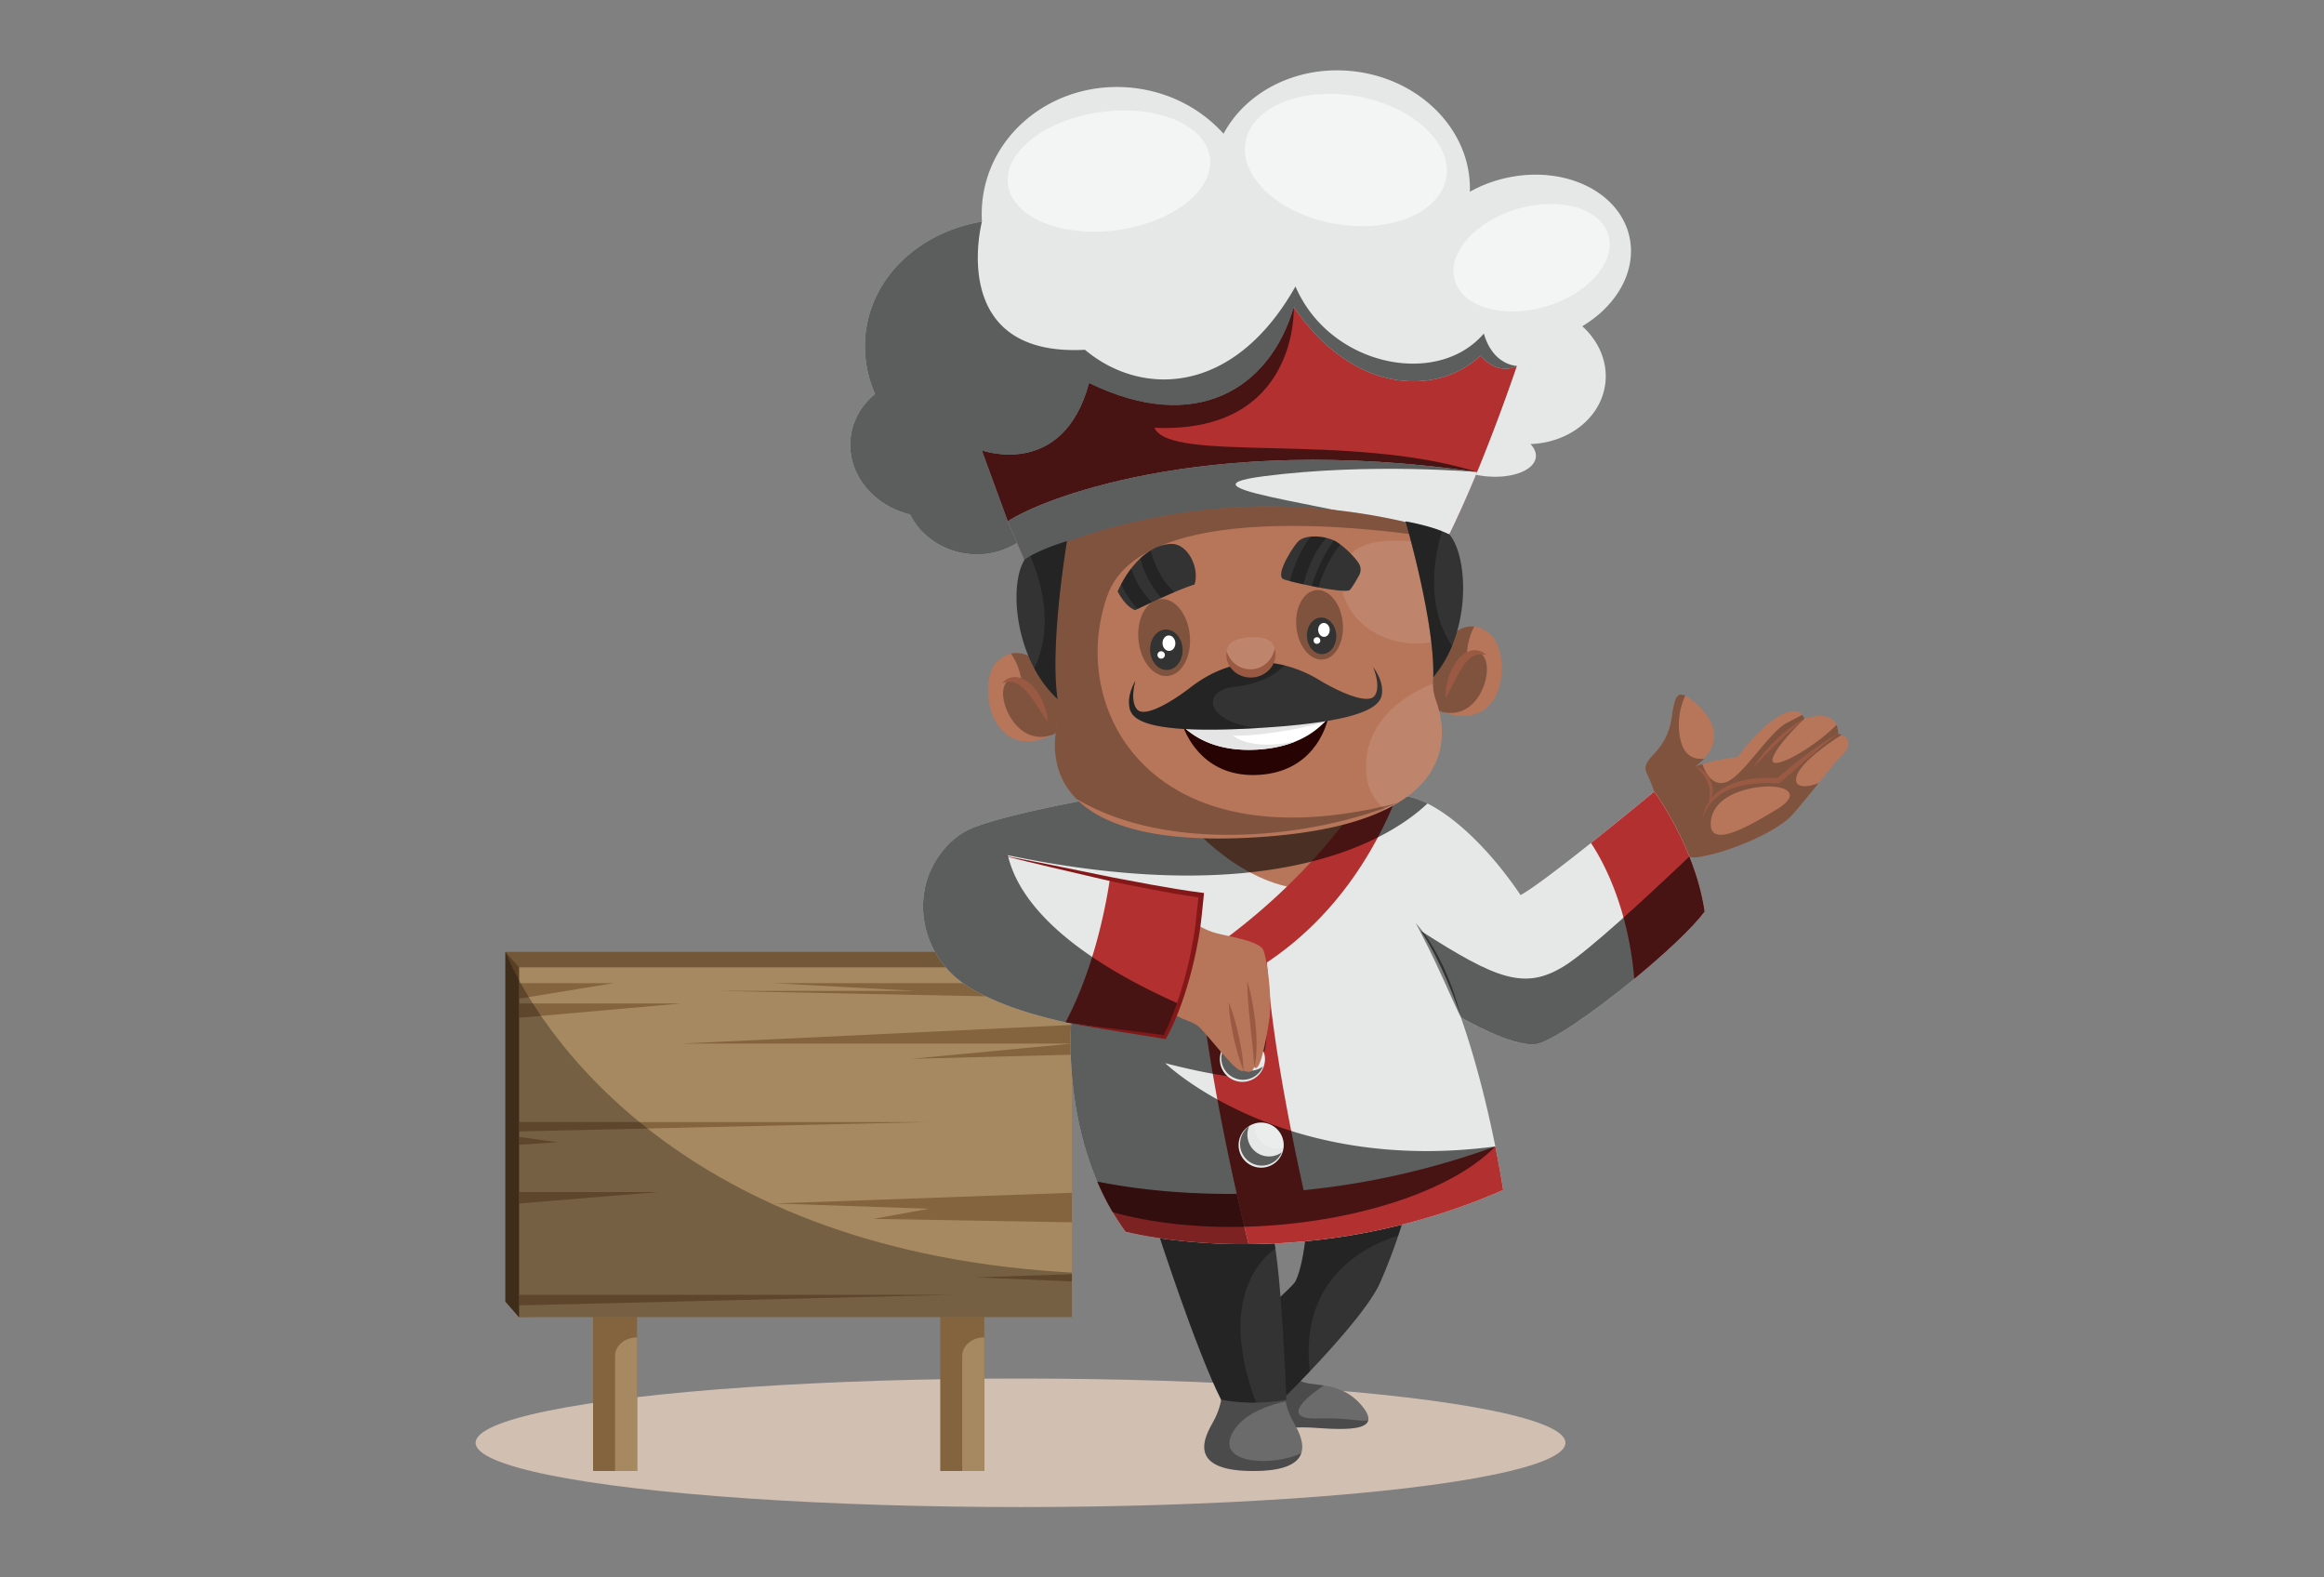 <svg xmlns="http://www.w3.org/2000/svg" viewBox="0 0 2800 1900" id="chef-with-empty-wooden-board-welcoming-guest"><rect x="0" y="0" width="2800" height="1900" fill="#808080" stroke="none"/><g data-name="Layer 1"><ellipse cx="1229.548" cy="1737.873" fill="#d1bfb2" rx="656.548" ry="77.4"></ellipse><rect width="53.029" height="199.47" x="714.556" y="1572.365" fill="#84643e"></rect><path fill="#a78961" d="M767.584,1610.893v160.942h-26.541V1633.179C741.043,1620.876,752.932,1610.893,767.584,1610.893Z"></path><rect width="53.029" height="199.47" x="1132.817" y="1572.365" fill="#84643e"></rect><path fill="#a78961" d="M1185.846,1610.893v160.942h-26.541V1633.179C1159.305,1620.876,1171.193,1610.893,1185.846,1610.893Z"></path><polygon fill="#725839" points="1291.447 1165.184 1290.665 1184.217 1289.935 1202.153 1288.631 1234.742 1287.745 1257.007 1287.693 1257.373 1287.171 1270.513 1280.444 1437.108 1278.986 1472.095 1276.587 1531.955 1276.429 1535.292 1276.117 1542.853 1275.126 1567.829 625.274 1586.496 608.954 1567.829 608.954 1146.518 1275.126 1146.518 1291.447 1165.184"></polygon><rect width="666.173" height="421.312" x="625.274" y="1165.184" fill="#a78961"></rect><polygon fill="#84643e" points="671.525 1375.84 625.274 1378.916 625.274 1369.427 671.525 1375.84"></polygon><polygon fill="#84643e" points="739.519 1184.217 625.274 1202.884 625.274 1184.217 739.519 1184.217"></polygon><polygon fill="#84643e" points="792.6 1435.856 625.274 1449.622 625.274 1435.856 792.6 1435.856"></polygon><polygon fill="#84643e" points="821.122 1208.671 625.274 1225.983 625.274 1208.671 821.122 1208.671"></polygon><polygon fill="#84643e" points="1119.011 1351.542 625.274 1362.805 625.274 1351.542 1119.011 1351.542"></polygon><polygon fill="#84643e" points="1146.231 1559.643 625.274 1572.365 625.274 1559.643 1146.231 1559.643"></polygon><polygon fill="#84643e" points="1291.447 1184.217 1291.447 1202.206 863.304 1193.55 1102.013 1193.55 931.664 1184.217 1291.447 1184.217"></polygon><polygon fill="#84643e" points="1291.447 1234.586 1291.447 1270.408 1097.946 1275.362 1291.447 1257.007 821.122 1257.007 1291.447 1234.586"></polygon><polygon fill="#84643e" points="932.654 1449.622 1291.447 1436.69 1291.447 1472.304 1052.061 1468.184 1119.011 1455.931 932.654 1449.622"></polygon><polygon fill="#84643e" points="1291.447 1534.823 1291.447 1543.479 1276.117 1542.853 1175.482 1538.577 1276.429 1535.292 1291.447 1534.823"></polygon><path fill="#594025" d="M625.274,1165.184v421.312l-16.32-18.667V1146.518l.051.052Z"></path><path d="M1291.447,1532.841v53.655H625.274l-16.32-18.667V1146.518l.051.052c.365,1.042,5.214,13.765,16.269,34.049.677,1.147,1.304,2.346,1.981,3.598,2.92,5.162,6.154,10.742,9.856,16.738,1.512,2.503,3.129,5.11,4.797,7.717,3.077,4.797,6.362,9.803,9.908,14.966,25.341,36.917,63.509,82.802,118.624,127.905,3.18,2.556,6.361,5.163,9.646,7.718,102.356,80.716,259.931,157,496.502,172.695C1281.488,1532.268,1286.441,1532.581,1291.447,1532.841Z" style="mix-blend-mode:soft-light" opacity=".3"></path><path fill="#6b6b6b" d="M1648.475,1710.73c-2.622,11.46-29.474,11.544-62.458,9.176-44.867-3.299-78.359,9.092-84.914-7.697-.085-.211-.169-.422-.254-.592-4.398-13.067-1.142-35.014.888-45.671.72-3.848,1.607-7.654,1.607-7.654l42.753-21.144a3.24,3.24,0,0,0,.169.381c.93,2.748,7.485,20.467,21.99,26.514a37.087,37.087,0,0,0,7.484,2.072c.296.042.593.127.931.169,5.371.973,11.671,1.522,18.395,2.579,13.616,2.157,29.052,6.512,42.837,21.101.804.888,1.565,1.734,2.325,2.665C1647.037,1700.538,1649.448,1706.417,1648.475,1710.73Z"></path><path d="M1648.475,1710.73c-2.622,11.46-29.474,11.544-62.458,9.176-44.867-3.299-78.359,9.092-84.914-7.697-.085-.211-.169-.422-.254-.592-4.398-13.067-1.142-35.014.888-45.671.72-3.848,1.607-7.654,1.607-7.654l42.753-21.144a3.24,3.24,0,0,0,.169.381c.93,2.748,7.485,20.467,21.99,26.514a37.087,37.087,0,0,0,7.484,2.072c-.592.338-.211.38.931.169,5.371.973,11.671,1.522,18.395,2.579-27.994,18.522-48.039,40.596-8.542,39.709C1629.741,1707.601,1635.07,1712.76,1648.475,1710.73Z" style="mix-blend-mode:soft-light" opacity=".3"></path><path fill="#6b6b6b" d="M1567.791,1750.395c-3.975,11.798-18.86,21.44-57.85,21.44-82.926,0-56.877-43.683-48.377-58.949,8.457-15.309,9.726-26.895,9.726-26.895l1.226-8.923h74.891l1.226,8.923s.085.719.339,1.987a84.381,84.381,0,0,0,9.388,24.908C1562.843,1720.964,1572.273,1737.075,1567.791,1750.395Z"></path><path d="M1567.791,1750.395c-3.975,11.798-18.86,21.44-57.85,21.44-82.926,0-56.877-43.683-48.377-58.949,8.457-15.309,9.726-26.895,9.726-26.895l1.226-8.923h74.891l1.226,8.923s.085.719.339,1.987c-14.336,3.003-55.059,13.955-66.096,42.245C1470.022,1763.251,1533.115,1766.592,1567.791,1750.395Z" style="mix-blend-mode:soft-light" opacity=".3"></path><path fill="#333" d="M1691.768,1465.634a658.59,658.59,0,0,1-28.958,79.278c-19.029,43.437-113.133,136.093-113.133,136.093l-19.659-107.685s20.684-17.652,30.199-28.821c11.583-21.512,14.893-75.704,14.893-75.704Z"></path><path d="M1691.777,1465.631s-2.41,8.627-7.104,22.539c-39.454,12.348-119.589,51.464-106.564,163.737-16.365,17.211-28.417,29.094-28.417,29.094l-19.664-107.664s20.679-17.676,30.193-28.84c11.587-21.524,14.885-75.695,14.885-75.695Z" style="mix-blend-mode:soft-light" opacity=".3"></path><path fill="#333" d="M1393.09,1477.844s47.987,148.976,78.186,208.133c43.023,7.86,78.6,0,78.6,0s-5.792-153.89-16.134-197.74S1393.09,1477.844,1393.09,1477.844Z"></path><path d="M1513.324,1689.459a220.154,220.154,0,0,1-42.034-3.468c-30.193-59.16-78.19-208.139-78.19-208.139s130.288-33.45,140.648,10.403c.973,4.186,1.945,9.388,2.833,15.392C1516.369,1518.448,1468.119,1568.602,1513.324,1689.459Z" style="mix-blend-mode:soft-light" opacity=".3"></path><path fill="#b7765a" d="M1986.825,971.861l7.51-13.624a162.117,162.117,0,0,0-6.655-18.814c-4.489-10.697-9.769-15.055,2.226-28.131s21.024-24.101,24.499-49.246,7.565-29.029,18.193-22.747,33.905,26.524,32.6,48.292-22.614,35.435-22.614,35.435,25.473-8.825,51.121-11.094c33.593-46.029,72.015-69.863,80.097-46.145,32.482-10.046,40.834,3.938,40.898,18.18,19.392,4.319,11.838,19.495,4.444,25.766s-45.052,56.313-61.37,73.453-69.041,42.125-110.462,49.058S1986.825,971.861,1986.825,971.861Z"></path><path d="M2164.758,934.475c5.549-17.156,41.093-41.059,54.009-49.33a32.429,32.429,0,0,0-4.066-1.194,27.065,27.065,0,0,0-2.083-10.773c-29.826,30.014-82.142,58.026-76.764,40.203,4.112-13.496,25.782-35.789,38.054-47.605l-.119.023a16.508,16.508,0,0,0-2.392-4.692c-3.529,1.796-9.305,4.769-18.738,9.726-21.423,11.194-52.411,63.783-72.761,71.14-20.391,7.365-28.797-21.607-28.797-21.607-4.797,1.422-7.893,2.474-8.441,2.622a56.562,56.562,0,0,0,10.429-9.192c-10.616,1.186-24.301-1.982-28.724-24.22a82.961,82.961,0,0,1,6.047-51.479c-9.024-4.441-12.756.57-15.987,23.957-3.512,25.133-12.516,36.152-24.502,49.233-12.026,13.088-6.734,17.425-2.229,28.142a167.643,167.643,0,0,1,6.645,18.798l-7.512,13.618s19.078,67.322,60.501,60.385,94.124-31.89,110.432-49.063c8.018-8.437,21.185-24.797,33.383-39.981C2172.493,950.381,2160.538,947.414,2164.758,934.475Zm-23.881,40.287c-31.423,18.983-83.291,50.166-79.536,14.347,3.795-35.827,56.631-40.888,57.839-41.039C2151.078,944.13,2172.3,955.779,2140.877,974.762Z" style="mix-blend-mode:soft-light" opacity=".3"></path><path fill="#995942" d="M2051.673 985.947c.614-9.371 5.176-18.272 11.336-25.553 6.322-7.285 14.754-12.506 23.607-16.078 4.374-2.07 9.07-3.007 13.662-4.363 4.651-.989 9.364-1.767 14.076-2.36 4.726-.255 9.463-.719 14.188-.791l14.155.389-2.261.759c11.653-9.924 23.497-19.641 35.749-28.86q9.149-6.962 18.703-13.404c6.429-4.183 12.846-8.47 19.812-11.723-12.534 8.782-23.895 18.978-35.547 28.813l-34.59 29.97-.912.791-1.351-.031-13.703-.315c-4.556.015-9.087.414-13.636.596-4.487.563-8.998 1.104-13.446 1.882-4.357 1.11-8.846 1.898-13.005 3.595-8.473 2.897-16.573 7.208-23.075 13.46A47.268 47.268 0 002051.673 985.947zM2173.802 865.785c-5.451 4.628-10.713 9.385-15.998 14.095-5.234 4.766-10.477 9.505-15.535 14.439-10.267 9.728-19.985 19.939-30.002 30.159a147.081 147.081 0 0112.559-17.388 187.161 187.161 0 0114.646-15.695C2149.871 881.581 2161.138 872.524 2173.802 865.785z"></path><path fill="#995942" d="M2042.584,923.025a31.205,31.205,0,0,1,11.354,7.155,31.688,31.688,0,0,1,7.612,11.427,28.002,28.002,0,0,1,1.714,13.663,31.236,31.236,0,0,1-4.322,12.719c.615-4.438,1.386-8.647,1.166-12.858a33.466,33.466,0,0,0-2.336-12.076C2054.896,935.326,2049.269,928.79,2042.584,923.025Z"></path><path fill="#e6e8e8" d="M2053.758,1097.984c-14.547,19.706-48.377,51.21-84.744,81.065-49.095,40.342-102.801,77.64-119.927,78.909-28.629,2.114-84.49-29.897-88.719-32.35q-.254-.127-.254-.127c.93,2.707,1.86,5.37,2.791,8.077,18.226,53.832,30.955,108.764,38.694,147.372,6.385,31.758,9.43,52.436,9.43,52.436a776.112,776.112,0,0,1-306.754,65.207c-90.284.592-148.26-15.012-148.26-15.012q-8.436-11.545-15.519-23.554a318.081,318.081,0,0,1-18.522-36.748c-40.046-93.751-31.335-190.294-31.335-190.294-34.76-7.696-85.209-20.129-124.96-45.121-54.509-34.295-71.085-107.791-32.604-159.466,8.711-11.756,19.114-20.932,29.855-26.895,32.265-17.93,152.785-39.158,152.785-39.158s229.536,2.918,325.022-.634c17.549-.677,30.574-1.565,36.832-2.707a40.815,40.815,0,0,1,5.625-.634c10.91-.508,23.343,2.876,36.621,9.472,35.86,17.845,77.767,59.203,112.189,110.328,14.082-7.527,50.322-35.31,84.829-62.755,39.201-31.208,76.244-61.909,76.244-61.909s23.977,32.477,42.288,78.19C2043.44,1051.763,2050.418,1074.429,2053.758,1097.984Z"></path><path fill="#b7765a" d="M1424.252,982.717s60.813,77.772,140.792,87.701c52.951-33.646,80.81-104.799,80.81-104.799l-98.228-32.053Z"></path><path fill="#b23030" d="M1584.576,1493.911a773.16,773.16,0,0,0,226.452-60.545s-3.045-20.679-9.43-52.436a949.244,949.244,0,0,1-230.953,52.666c-16.636-75.192-39.119-188.897-44.212-274.337,86.943-57.934,133.163-140.902,156.76-200.908a40.815,40.815,0,0,0-5.625.634c-6.258,1.142-19.283,2.03-36.832,2.707-27.995,41.399-90.918,121.45-197.06,192.197,5.314,89.255,29.601,209.306,46.396,284.135,6.194,27.594,11.376,49.089,14.202,60.55a772.345,772.345,0,0,0,79.645-4.588h-.001c.222-.022.436-.039.66-.063Z"></path><path d="M1579.895,1494.438c1.329-.138,2.688-.307,4.024-.453-1.353.137-2.677.247-4.035.389C1579.886,1494.395,1579.893,1494.416,1579.895,1494.438Z"></path><path fill="#7c7c7c" d="M1760.101,1225.481c-9.335-19.045-17.535-38.325-26.434-57.287-8.76-19.042-18.08-37.666-27.972-56.408,14.069,15.943,24.731,34.594,33.722,53.741A303.707,303.707,0,0,1,1760.101,1225.481Z"></path><path fill="#b23030" d="M2053.758 1097.984c-14.547 19.706-48.377 51.21-84.744 81.065-7.484-87.493-38.143-142.551-52.182-163.653 39.201-31.208 76.244-61.909 76.244-61.909S2042.722 1020.767 2053.758 1097.984zM1447.271 1078.278c-7.739 105.465-42.753 168.854-43.81 170.799l-.042.042-1.565-.211c-.211-.042-.423-.085-.676-.127q-.381-.063-.888-.127c-.507-.085-1.057-.169-1.734-.254-.211-.042-.465-.042-.677-.085-.973-.169-2.114-.338-3.467-.507-12.306-1.861-41.484-6.174-110.667-16.408 36.367-67.998 50.111-149.486 53.452-172.702C1377.285 1066.86 1418.389 1074.556 1447.271 1078.278zM1506.578 1498.533c-.755.006-1.554.037-2.303.041-2.826-11.461-8.008-32.956-14.202-60.55-76.323.846-135.188-8.094-168.099-14.764a303.366 303.366 0 0034.041 60.302s58.983 15.849 150.569 15.022C1506.583 1498.566 1506.578 1498.55 1506.578 1498.533z"></path><path d="M1506.578,1498.533c-.755.006-1.554.037-2.303.041-2.826-11.461-8.008-32.956-14.202-60.55-76.323.846-135.188-8.094-168.099-14.764a303.366,303.366,0,0,0,34.041,60.302s58.983,15.849,150.569,15.022C1506.583,1498.566,1506.578,1498.55,1506.578,1498.533Z" style="mix-blend-mode:soft-light" opacity=".3"></path><path d="M1801.598,1380.93c-81.488,83.306-306.669,122.38-461.103,79.078a318.081,318.081,0,0,1-18.522-36.748c-40.046-93.751-31.335-190.294-31.335-190.294-34.76-7.696-85.209-20.129-124.96-45.121-54.509-34.295-71.085-107.791-32.604-159.466,8.711-11.756,19.114-20.932,29.855-26.895,32.265-17.93,152.785-39.158,152.785-39.158s229.536,2.918,325.022-.634c17.549-.677,30.574-1.565,36.832-2.707a40.815,40.815,0,0,1,5.625-.634c10.91-.508,23.343,2.876,36.621,9.472-39.37,37.467-175.324,130.88-505.547,62.332,32.519,138.449,311.574,218.203,311.574,218.203s-.634,52.902-36.494,49.18-85.505-16.957-85.505-16.957S1542.841,1415.098,1801.598,1380.93Z" style="mix-blend-mode:soft-light" opacity=".6"></path><path d="M2053.758,1097.984c-14.547,19.706-48.377,51.21-84.744,81.065-49.095,40.342-102.801,77.64-119.927,78.909-28.629,2.114-84.49-29.897-88.719-32.35-6.258-18.691-23.555-66.645-48.335-104.196,91.002,58.23,124.917,71.466,172.111,42.499,29.728-18.268,101.955-85.252,151.22-132.233C2043.44,1051.763,2050.418,1074.429,2053.758,1097.984Z" style="mix-blend-mode:soft-light" opacity=".6"></path><path fill="#b23030" d="M1827.661,440.721s-20.442,61.065-47.948,127.851c-11.638,28.103-24.486,57.269-37.64,83.294-61.039,46.173-394.421,36.42-482.337,33.005-13.518-.505-21.255-.904-21.255-.904l-24.227-55.949-31.331-85.54s97.769,35.429,129.243-81.189c128.002,62.547,217.554,7.661,246.612-91.455,74.177,108.467,175.954,105.439,224.986,58.454C1805.864,453.941,1827.661,440.721,1827.661,440.721Z"></path><path fill="#e6e8e8" d="M1934.228,460.691c-4.346,41.7-43.28,72.513-90.296,74.185,4.607,4.878,7.049,10.25,6.487,15.641-1.686,16.175-29.057,26.5-61.126,23.08a105.305,105.305,0,0,1-10.98-1.725c.494-1.097.948-2.199,1.401-3.3,27.506-66.785,47.948-127.851,47.948-127.851l-.046.037c-1.171.684-22.391,12.433-43.85-12.471-49.033,46.985-150.809,50.012-224.986-58.454-29.058,99.116-118.61,154.002-246.612,91.455-31.474,116.618-129.243,81.189-129.243,81.189l31.331,85.54,11.21,25.898a90.651,90.651,0,0,1-58.413,13.275c-31.944-3.407-58.126-22.342-70.59-47.564-44.8-10.656-76.06-49.425-71.648-91.757,2.239-21.482,13.265-40.067,29.532-53.366a141.047,141.047,0,0,1-11.541-71.802c7.283-69.88,65.881-123.468,140.249-135.68a148.321,148.321,0,0,1,.504-24.308c8.894-85.338,89.897-146.63,180.961-136.916,44.32,4.728,82.829,25.445,109.648,55.308,27.018-50.739,88.208-82.542,155.439-75.371,82.409,8.791,143.835,72.882,141.284,145.225a161.364,161.364,0,0,1,45.137-16.906c69.792-14.957,135.725,17.246,147.283,71.844,8.573,40.651-15.38,82.261-56.941,107.045C1925.877,410.609,1936.901,435.039,1934.228,460.691Z"></path><ellipse cx="1336.112" cy="206.082" fill="#fff" opacity=".5" rx="122.787" ry="71.821" transform="rotate(-7.686 1336.113 206.083)"></ellipse><ellipse cx="1621.509" cy="192.736" fill="#fff" opacity=".5" rx="77.98" ry="122.831" transform="rotate(-79.857 1621.509 192.736)"></ellipse><ellipse cx="1845.253" cy="310.402" fill="#fff" opacity=".5" rx="96.481" ry="61.254" transform="rotate(-16.548 1845.253 310.402)"></ellipse><path d="M1827.661,440.721l-.046.037c-1.171.684-22.391,12.433-43.85-12.471-49.033,46.985-150.809,50.012-224.986-58.454-29.058,99.116-118.61,154.002-246.612,91.455-31.474,116.618-129.243,81.189-129.243,81.189l31.331,85.54,11.21,25.898a90.651,90.651,0,0,1-58.413,13.275c-31.944-3.407-58.126-22.342-70.59-47.564-44.8-10.656-76.06-49.425-71.648-91.757,2.239-21.482,13.265-40.067,29.532-53.366a141.047,141.047,0,0,1-11.541-71.802c7.283-69.88,65.881-123.468,140.249-135.68,0,0-43.001,163.132,124.146,154.3,66.932,56.288,178.557,56.526,253.612-76.27,41.269,96.055,170.888,122.403,226.944,56.704C1798.973,440.557,1827.661,440.721,1827.661,440.721Z" style="mix-blend-mode:soft-light" opacity=".6"></path><path d="M1779.713,568.571c-81.748,62.746-344.843,98.992-519.977,116.299-13.518-.505-21.255-.904-21.255-.904l-24.227-55.949-31.331-85.54s97.769,35.429,129.243-81.189c128.002,62.547,217.554,7.661,246.612-91.455,0,0,6.68,152.928-167.897,145.422C1409.558,558.346,1625.514,520.095,1779.713,568.571Z" style="mix-blend-mode:soft-light" opacity=".6"></path><path fill="#e6e8e8" d="M1779.713,568.571c-11.638,28.103-24.486,57.269-37.64,83.294-70.448,53.304-503.591,32.101-503.591,32.101l-24.227-55.949C1247.798,604.72,1445.783,520.259,1779.713,568.571Z"></path><path d="M1742.073,651.865c-70.448,53.304-503.591,32.101-503.591,32.101l-24.227-55.949c33.543-23.296,231.528-107.757,565.458-59.445,0,0-128.721-11.431-256.454,4.97C1395.531,589.9,1657.704,610.37,1742.073,651.865Z" style="mix-blend-mode:soft-light" opacity=".6"></path><path fill="#b7765a" d="M1268.531,884.848c-.037-.015-.037-.015-.091.007-1.159.584-2.424,1.214-3.749,1.775-71.475,31.818-88.177-63.526-63.954-88.843,5.915-6.035,11.794-9.274,17.302-10.512,17.765-4.176,32.408,10.408,32.408,10.408a160.405,160.405,0,0,1,17.683,14.235l.098.084c12.292,11.392,26.192,28.134,24.842,44.363-.015.038.007.091-.008.128C1292.141,866.572,1285.31,876.495,1268.531,884.848Z"></path><path d="M1268.531,884.848c-.037-.015-.037-.015-.091.007-38.466,14.189-61.856-30.289-59.771-52.236,2.063-22,22.071-12.312,22.071-12.312a77.509,77.509,0,0,0-12.702-33.032c17.765-4.176,32.408,10.408,32.408,10.408a160.405,160.405,0,0,1,17.683,14.235l.098.084c16.963,19.696,23.869,33.868,24.842,44.363-.015.038.007.091-.008.128C1292.141,866.572,1285.31,876.495,1268.531,884.848Z" style="mix-blend-mode:soft-light" opacity=".3"></path><path fill="#995942" d="M1262.343,869.239c-8.344-11.532-15.006-23.221-23.059-33.319-4.037-4.937-8.319-9.534-13.387-12.326-5.027-2.829-11.288-2.96-18.257-.788a19.595,19.595,0,0,1,20.999-6.446c7.905,2.24,13.763,7.739,18.385,13.37a71.222,71.222,0,0,1,10.556,18.793A66.734,66.734,0,0,1,1262.343,869.239Z"></path><path fill="#b7765a" d="M1737.391,857.499c.035-.019.035-.019.091-.003,1.219.446,2.549.923,3.93,1.327,74.69,23.292,80.193-73.347,53.19-95.676-6.576-5.307-12.793-7.84-18.407-8.429-18.13-2.082-30.978,14.106-30.978,14.106a160.406,160.406,0,0,0-15.908,16.195l-.087.094c-10.884,12.744-22.743,30.989-19.516,46.951.02.036.003.091.023.127C1711.816,842.091,1719.755,851.154,1737.391,857.499Z"></path><path d="M1737.391,857.499c.035-.019.035-.019.091-.003,39.855,9.62,57.915-37.275,53.292-58.831-4.607-21.611-23.353-9.662-23.353-9.662a77.511,77.511,0,0,1,8.775-34.285c-18.13-2.082-30.978,14.106-30.978,14.106a160.406,160.406,0,0,0-15.908,16.195l-.087.094c-14.558,21.535-19.769,36.414-19.516,46.951.02.036.003.091.023.127C1711.816,842.091,1719.755,851.154,1737.391,857.499Z" style="mix-blend-mode:soft-light" opacity=".3"></path><path fill="#995942" d="M1741.722,841.277a66.739,66.739,0,0,1,2.322-21.13,71.242,71.242,0,0,1,8.299-19.893c3.937-6.13,9.115-12.273,16.706-15.417a19.596,19.596,0,0,1,21.606,3.961c-7.174-1.347-13.377-.488-18.042,2.906-4.708,3.362-8.427,8.425-11.863,13.799C1753.927,816.468,1748.669,828.852,1741.722,841.277Z"></path><path fill="#b7765a" d="M1746.421,643.908l-.734,6.431-1.167,10.167L1731.818,771.954l-4.986,43.709a66.19,66.19,0,0,0-.39,7.75,61.933,61.933,0,0,0,3.784,20.934c9.018,24.76,20.569,82.423-46.124,122.808a.14.14,0,0,0-.112.045c-4.509,2.711-9.403,5.369-14.648,7.931-34.22,16.686-84.708,29.271-158.364,33.567-122.951,7.172-184.526-16.206-214.22-46.53-31.236-31.842-27.346-71.393-22.611-91.217a63.528,63.528,0,0,0,.037-28.884l-39.465-168.31s105.412-54.043,253.067-62.656C1635.441,602.487,1746.421,643.908,1746.421,643.908Z"></path><path fill="#fff" d="M1730.226 844.347c9.018 24.76 20.569 82.423-46.124 122.808a.14.14 0 00-.112.045c-4.509 2.711-9.403 5.369-14.648 7.931-13.273-10.472-22.148-24.912-23.303-44.698-3.62-62.066 46.513-93.184 80.402-107.019A61.933 61.933 0 001730.226 844.347zM1744.521 660.506L1731.818 771.954c-64.528 15.852-122.477-30.612-115.011-82.308C1624.98 633.012 1719.813 654.029 1744.521 660.506z" opacity=".11"></path><path d="M1746.421,643.908l-.734,6.431c-62.129-10.568-367.545-55.757-411.451,67.036-48.903,136.818,51.889,326.225,349.753,249.824-103.115,42.279-276.214,61.29-387.232-5.032-31.236-31.842-27.346-71.393-22.611-91.217a63.528,63.528,0,0,0,.037-28.884l-39.465-168.31s105.412-54.043,253.067-62.656C1635.441,602.487,1746.421,643.908,1746.421,643.908Z" style="mix-blend-mode:soft-light" opacity=".3"></path><ellipse cx="1402.561" cy="767.933" rx="31.09" ry="46.539" transform="rotate(-5.454 1402.528 767.918)" style="mix-blend-mode:soft-light" opacity=".3"></ellipse><ellipse cx="1405.23" cy="782.646" fill="#333" rx="19.582" ry="24.414" transform="rotate(-2.463 1405.233 782.648)"></ellipse><path fill="#fff" d="M1416.073 774.416c.22 5.122-3.048 9.422-7.299 9.605s-7.877-3.821-8.097-8.943 3.047-9.422 7.299-9.605S1415.852 769.294 1416.073 774.416zM1403.454 788.704a4.45 4.45 0 11-4.638-4.255A4.45 4.45 0 011403.454 788.704z"></path><ellipse cx="1589.841" cy="752.593" rx="28.058" ry="42.001" transform="rotate(-5.593 1589.84 752.593)" style="mix-blend-mode:soft-light" opacity=".3"></ellipse><ellipse cx="1592.283" cy="765.865" fill="#333" rx="17.673" ry="22.033" transform="rotate(-2.603 1592.284 765.865)"></ellipse><path fill="#fff" d="M1602.05,758.413c.21,4.622-2.73,8.51-6.566,8.684s-7.117-3.431-7.327-8.053,2.73-8.51,6.566-8.684S1601.84,753.792,1602.05,758.413Z"></path><circle cx="1586.681" cy="771.519" r="4.016" fill="#fff" transform="rotate(-15.299 1586.681 771.519)"></circle><path fill="#333" d="M1439.156,704.081c-6.265,1.836-14.952,5.261-24.143,9.11-5.243,2.273-10.642,4.634-15.84,7.026-3.901,1.734-7.641,3.461-11.106,5.056-7.678,3.543-14.01,6.626-17.512,8.303-1.849.883-2.871,1.409-2.871,1.409-12.236-4.413-21.133-22.662-21.133-22.662,1.357-2.99,2.8-5.863,4.247-8.615a127.768,127.768,0,0,1,12.075-18.95,95.216,95.216,0,0,1,11.076-12.282,73.957,73.957,0,0,1,12.481-9.491,50.908,50.908,0,0,1,23.715-7.847C1431.056,653.955,1445.651,684.246,1439.156,704.081Z"></path><path d="M1388.067 725.272c-7.678 3.543-14.01 6.626-17.512 8.303a119.726 119.726 0 01-19.756-29.869 127.768 127.768 0 0112.075-18.95C1366.244 694.971 1373.693 712.238 1388.067 725.272zM1415.013 713.191c-5.243 2.273-10.642 4.634-15.84 7.026-8.24-9.524-20.162-26.237-25.223-47.743a73.957 73.957 0 0112.481-9.491C1389.313 674.905 1396.897 697.186 1415.013 713.191z" style="mix-blend-mode:soft-light" opacity=".3"></path><path fill="#333" d="M1637.539,692.886c-3.279,5.967-8.192,14.443-11.19,17.659-2.38,2.542-19.903.309-38.021-3.045-2.711-.531-5.423-1.061-8.085-1.594-3.364-.652-6.631-1.358-9.746-2.02-6.183-1.377-11.767-2.68-16.098-3.838-3.625-.94-6.399-1.766-7.918-2.348-9.825-3.859,7.282-33.274,16.658-44.482,3.552-4.236,9.441-6.231,15.988-6.812a58.125,58.125,0,0,1,18.886,1.528,51.517,51.517,0,0,1,9.395,3.131c.562.324,1.121.599,1.631.876a51.245,51.245,0,0,1,5.793,3.883c7.51,5.602,16.704,14.467,21.969,22.257A14.194,14.194,0,0,1,1637.539,692.886Z"></path><path d="M1598.014 647.933c-16.587 18.339-24.553 43.826-27.517 55.952-6.183-1.377-11.767-2.68-16.098-3.838a139.107 139.107 0 0124.728-53.642A58.125 58.125 0 011598.014 647.933zM1614.834 655.823c-14.524 17.703-22.87 40.118-26.506 51.677-2.711-.531-5.423-1.061-8.085-1.594 9.663-29.991 21.408-47.474 27.166-54.842.562.324 1.121.599 1.631.876A51.245 51.245 0 011614.834 655.823z" style="mix-blend-mode:soft-light" opacity=".3"></path><path fill="#995942" d="M1482.947,897.299c5.889.553,11.449,1.256,16.959,1.626a137.235,137.235,0,0,0,16.322.092,138.999,138.999,0,0,0,16.197-2c5.429-1.01,10.869-2.351,16.659-3.576a47.47,47.47,0,0,1-14.982,9.296,55.239,55.239,0,0,1-35.192,2.042A47.707,47.707,0,0,1,1482.947,897.299Z"></path><path fill="#333" d="M1274.183 842.066a140.791 140.791 0 01-28.052-36.923c-25.844-48.261-26.555-108.317-11.413-131.387 2.062-1.383 4.276-2.774 6.611-4.058 18.594-10.457 44.173-17.878 44.173-17.878S1264.404 776.725 1274.183 842.066zM1749.428 778.08a140.5 140.5 0 01-22.634 37.585c2.116-66.035-33.362-187.64-33.362-187.64s24.453 4.082 43.876 11.786a91.598 91.598 0 019.114 4.097C1764.392 665.391 1770.603 726.617 1749.428 778.08z"></path><path d="M1726.793 815.665c2.116-66.035-33.362-187.64-33.362-187.64s24.453 4.082 43.876 11.786c-8.385 27.42-20.973 88.366 12.12 138.27A140.5 140.5 0 011726.793 815.665zM1274.183 842.066a140.791 140.791 0 01-28.052-36.923c25.034-52.185 6.602-109.141-4.802-135.445 18.594-10.457 44.173-17.878 44.173-17.878S1264.404 776.725 1274.183 842.066z" style="mix-blend-mode:soft-light" opacity=".3"></path><path fill="#280303" d="M1600.99,861.25s-.178,1.269-.718,3.525c-3.299,13.957-19.675,64.849-83.746,68.586-64.029,3.735-86.253-44.906-91.152-58.384-.799-2.178-1.123-3.418-1.123-3.418Z"></path><path fill="#fff" d="M1600.99,861.25s-.178,1.269-.718,3.525c-1.529,1.852-3.222,3.755-5.046,5.582a99.776,99.776,0,0,1-33.686,22.485c-12.617,5.268-28.054,8.98-46.79,10.073-45.46,2.652-73.155-12.435-89.376-27.938-.799-2.178-1.123-3.418-1.123-3.418Z"></path><path fill="#e5e5e5" d="M1600.99,861.25s-.178,1.269-.718,3.525c-1.529,1.852-3.222,3.755-5.046,5.582-9.467,2.441-64.192,16.04-109.605,15.919,21.754,15.391,56.529,10.845,75.918,6.566-12.617,5.268-28.054,8.98-46.79,10.073-45.46,2.652-73.155-12.435-89.376-27.938-.799-2.178-1.123-3.418-1.123-3.418Z"></path><path fill="#333" d="M1665.139,830.279c.599,14.196-.996,38.006-150.214,46.71l-.267.016c-148.915,8.648-153.266-14.777-154.321-28.946-1.092-14.128,7.593-27.871,7.593-27.871s-7.1,23.864,2.001,34.312c9.102,10.448,41.642-8.817,64.553-26.565,15.775-12.205,32.931-21.086,50.934-25.923a29.479,29.479,0,0,0,45.548-3.498,124.19,124.19,0,0,1,16.66,2.968,149.969,149.969,0,0,1,41.528,17.431c24.82,14.963,59.379,30.315,67.204,18.879s-2.002-34.312-2.002-34.312S1664.581,816.119,1665.139,830.279Z"></path><path d="M1514.658,877.004c-148.915,8.648-153.266-14.777-154.321-28.946-1.092-14.128,7.593-27.871,7.593-27.871s-7.1,23.864,2.001,34.312c9.102,10.448,41.642-8.817,64.553-26.565,15.775-12.205,32.931-21.086,50.934-25.923a29.479,29.479,0,0,0,45.548-3.498,124.19,124.19,0,0,1,16.66,2.968c-8.073,8.504-25.95,22.056-59.563,25.547C1448.061,831.159,1449.785,868.585,1514.658,877.004Z" style="mix-blend-mode:soft-light" opacity=".3"></path><path fill="#fff" d="M1535.708,782.092a17.991,17.991,0,0,1-.625,6.999.297.297,0,0,0-.031.117s-.032.117-.092.388c-.132.352-.288.973-.546,1.792-.094.35-.225.74-.353,1.168a29.243,29.243,0,0,1-54.518-.11.298.298,0,0,0-.045-.112,17.987,17.987,0,0,1-1.434-6.879c-.053-6.806,4.242-16.467,27.879-17.846S1534.969,775.326,1535.708,782.092Z" opacity=".11"></path><path fill="#995942" d="M1535.717,781.595l.133.524.002-.035a20.176,20.176,0,0,1,.948,7.402l-.096.297a1.298,1.298,0,0,0,.129-.678l-.059.567a6.516,6.516,0,0,1-.123,1.204l-.24,1.431.126-.346a27.683,27.683,0,0,1-9.93,17.159,31.09,31.09,0,0,1-19.162,6.97,30.497,30.497,0,0,1-19.357-6.334c-5.349-4.27-9.226-10.244-10.236-16.707l-.106-.678.005.183a1.312,1.312,0,0,0,.209.662l-.131-.285a20.127,20.127,0,0,1,.088-7.465l.007.034.072-.536.206.449.007.036a32.041,32.041,0,0,0,2.956,6.29l-.131-.283a2.352,2.352,0,0,1,.298.884l-.1-.493a29.978,29.978,0,0,0,11.527,10.927,29.204,29.204,0,0,0,28.747-.712,29.451,29.451,0,0,0,10.782-11.245l.127-.348.421-.741a4.459,4.459,0,0,0,.492-.981l-.059.565a2.342,2.342,0,0,1,.192-.909l-.096.295a31.916,31.916,0,0,0,2.197-6.593l.002-.036Z"></path><path fill="#e6e8e8" d="M1524.014,1275.256a25.296,25.296,0,0,1-.151,3.676,27.162,27.162,0,1,1-34.794-28.996,27.527,27.527,0,0,1,7.068-1.103A27.159,27.159,0,0,1,1524.014,1275.256Z"></path><path d="M1521.605,1284.688a26.103,26.103,0,1,1-39.191-31.436,25.645,25.645,0,0,0-2.092,10.886,26.119,26.119,0,0,0,26.777,25.445A25.821,25.821,0,0,0,1521.605,1284.688Z" style="mix-blend-mode:soft-light" opacity=".6"></path><path fill="#fff" d="M1524.014,1275.256a25.296,25.296,0,0,1-.151,3.676,26.343,26.343,0,0,1-7.102,1.139,27.159,27.159,0,0,1-27.843-26.459,25.365,25.365,0,0,1,.151-3.676,27.527,27.527,0,0,1,7.068-1.103A27.159,27.159,0,0,1,1524.014,1275.256Z" opacity=".22"></path><path fill="#e6e8e8" d="M1546.595,1378.627a25.28,25.28,0,0,1-.151,3.676,27.162,27.162,0,1,1-34.794-28.996,27.523,27.523,0,0,1,7.068-1.103A27.159,27.159,0,0,1,1546.595,1378.627Z"></path><path d="M1544.186,1388.058a26.103,26.103,0,1,1-39.191-31.436,25.649,25.649,0,0,0-2.092,10.886,26.119,26.119,0,0,0,26.777,25.445A25.821,25.821,0,0,0,1544.186,1388.058Z" style="mix-blend-mode:soft-light" opacity=".6"></path><path fill="#fff" d="M1546.595,1378.627a25.28,25.28,0,0,1-.151,3.676,26.342,26.342,0,0,1-7.102,1.139,27.159,27.159,0,0,1-27.843-26.459,25.363,25.363,0,0,1,.151-3.676,27.523,27.523,0,0,1,7.068-1.103A27.159,27.159,0,0,1,1546.595,1378.627Z" opacity=".22"></path><path fill="#b7765a" d="M1529.182,1228.483c-3.848,25.33-11.291,65.334-18.184,56.792-3.045,9.895-12.686,4.102-12.686,4.102s-2.41,4.694-16.492-10.445c-14.124-15.181-27.36-32.012-36.198-41.104-6.766-6.978-20.171-9.261-30.024-15.393,9.05-22.835,20.975-59.668,27.825-108.002a88.763,88.763,0,0,0,20.679,9.219c15.943,4.44,53.24,9.642,57.934,20.679C1526.729,1155.368,1533.073,1203.11,1529.182,1228.483Z"></path><path fill="#995942" d="M1480.376 1207.347a177.008 177.008 0 016.889 19.98c1.989 6.732 3.616 13.546 5.173 20.375 1.441 6.854 2.804 13.725 3.805 20.671a174.791 174.791 0 012.06 21.022 176.135 176.135 0 01-6.903-20.002c-1.987-6.729-3.611-13.533-5.158-20.353-1.431-6.845-2.792-13.706-3.79-20.648A177.843 177.843 0 011480.376 1207.347zM1502.715 1181.836a215.633 215.633 0 016.132 25.413c1.626 8.547 2.779 17.168 3.741 25.817a260.84 260.84 0 011.371 26.113c-.052 8.702-.503 17.62-2.97 26.077-.165-8.742-1.11-17.246-1.973-25.833l-2.734-25.713C1504.604 1216.529 1502.908 1199.337 1502.715 1181.836z"></path><path fill="#841818" d="M1206.528,1030.155c40.251,7.591,80.358,15.689,120.418,23.971,10.007,2.116,20.061,3.971,30.116,5.829l30.139,5.652c20.108,3.625,40.265,7.062,60.46,9.627l2.989.38-.319,2.89c-1.63,14.774-2.682,29.632-5.053,44.318q-3.568,22.019-8.976,43.689c-7.323,28.796-16.747,57.239-30.919,83.585l-.165.307-.22.214-.042.041-.802.781-1.029-.163-56.288-8.919c-18.736-3.114-37.49-6.102-56.201-9.391,18.883,2.088,37.724,4.478,56.583,6.741l28.263,3.571,28.226,3.686-1.829.617.041-.042-.384.52c6.658-13.024,11.969-26.775,16.785-40.635,4.81-13.881,8.905-28.015,12.365-42.3q5.189-21.429,8.501-43.259c1.202-7.254,1.806-14.585,2.591-21.893l2.43-21.918,2.669,3.269c-20.388-2.768-40.564-6.389-60.7-10.196-20.128-3.83-40.224-7.809-60.154-12.535C1286.113,1049.405,1246.249,1040.034,1206.528,1030.155Z"></path></g></svg>